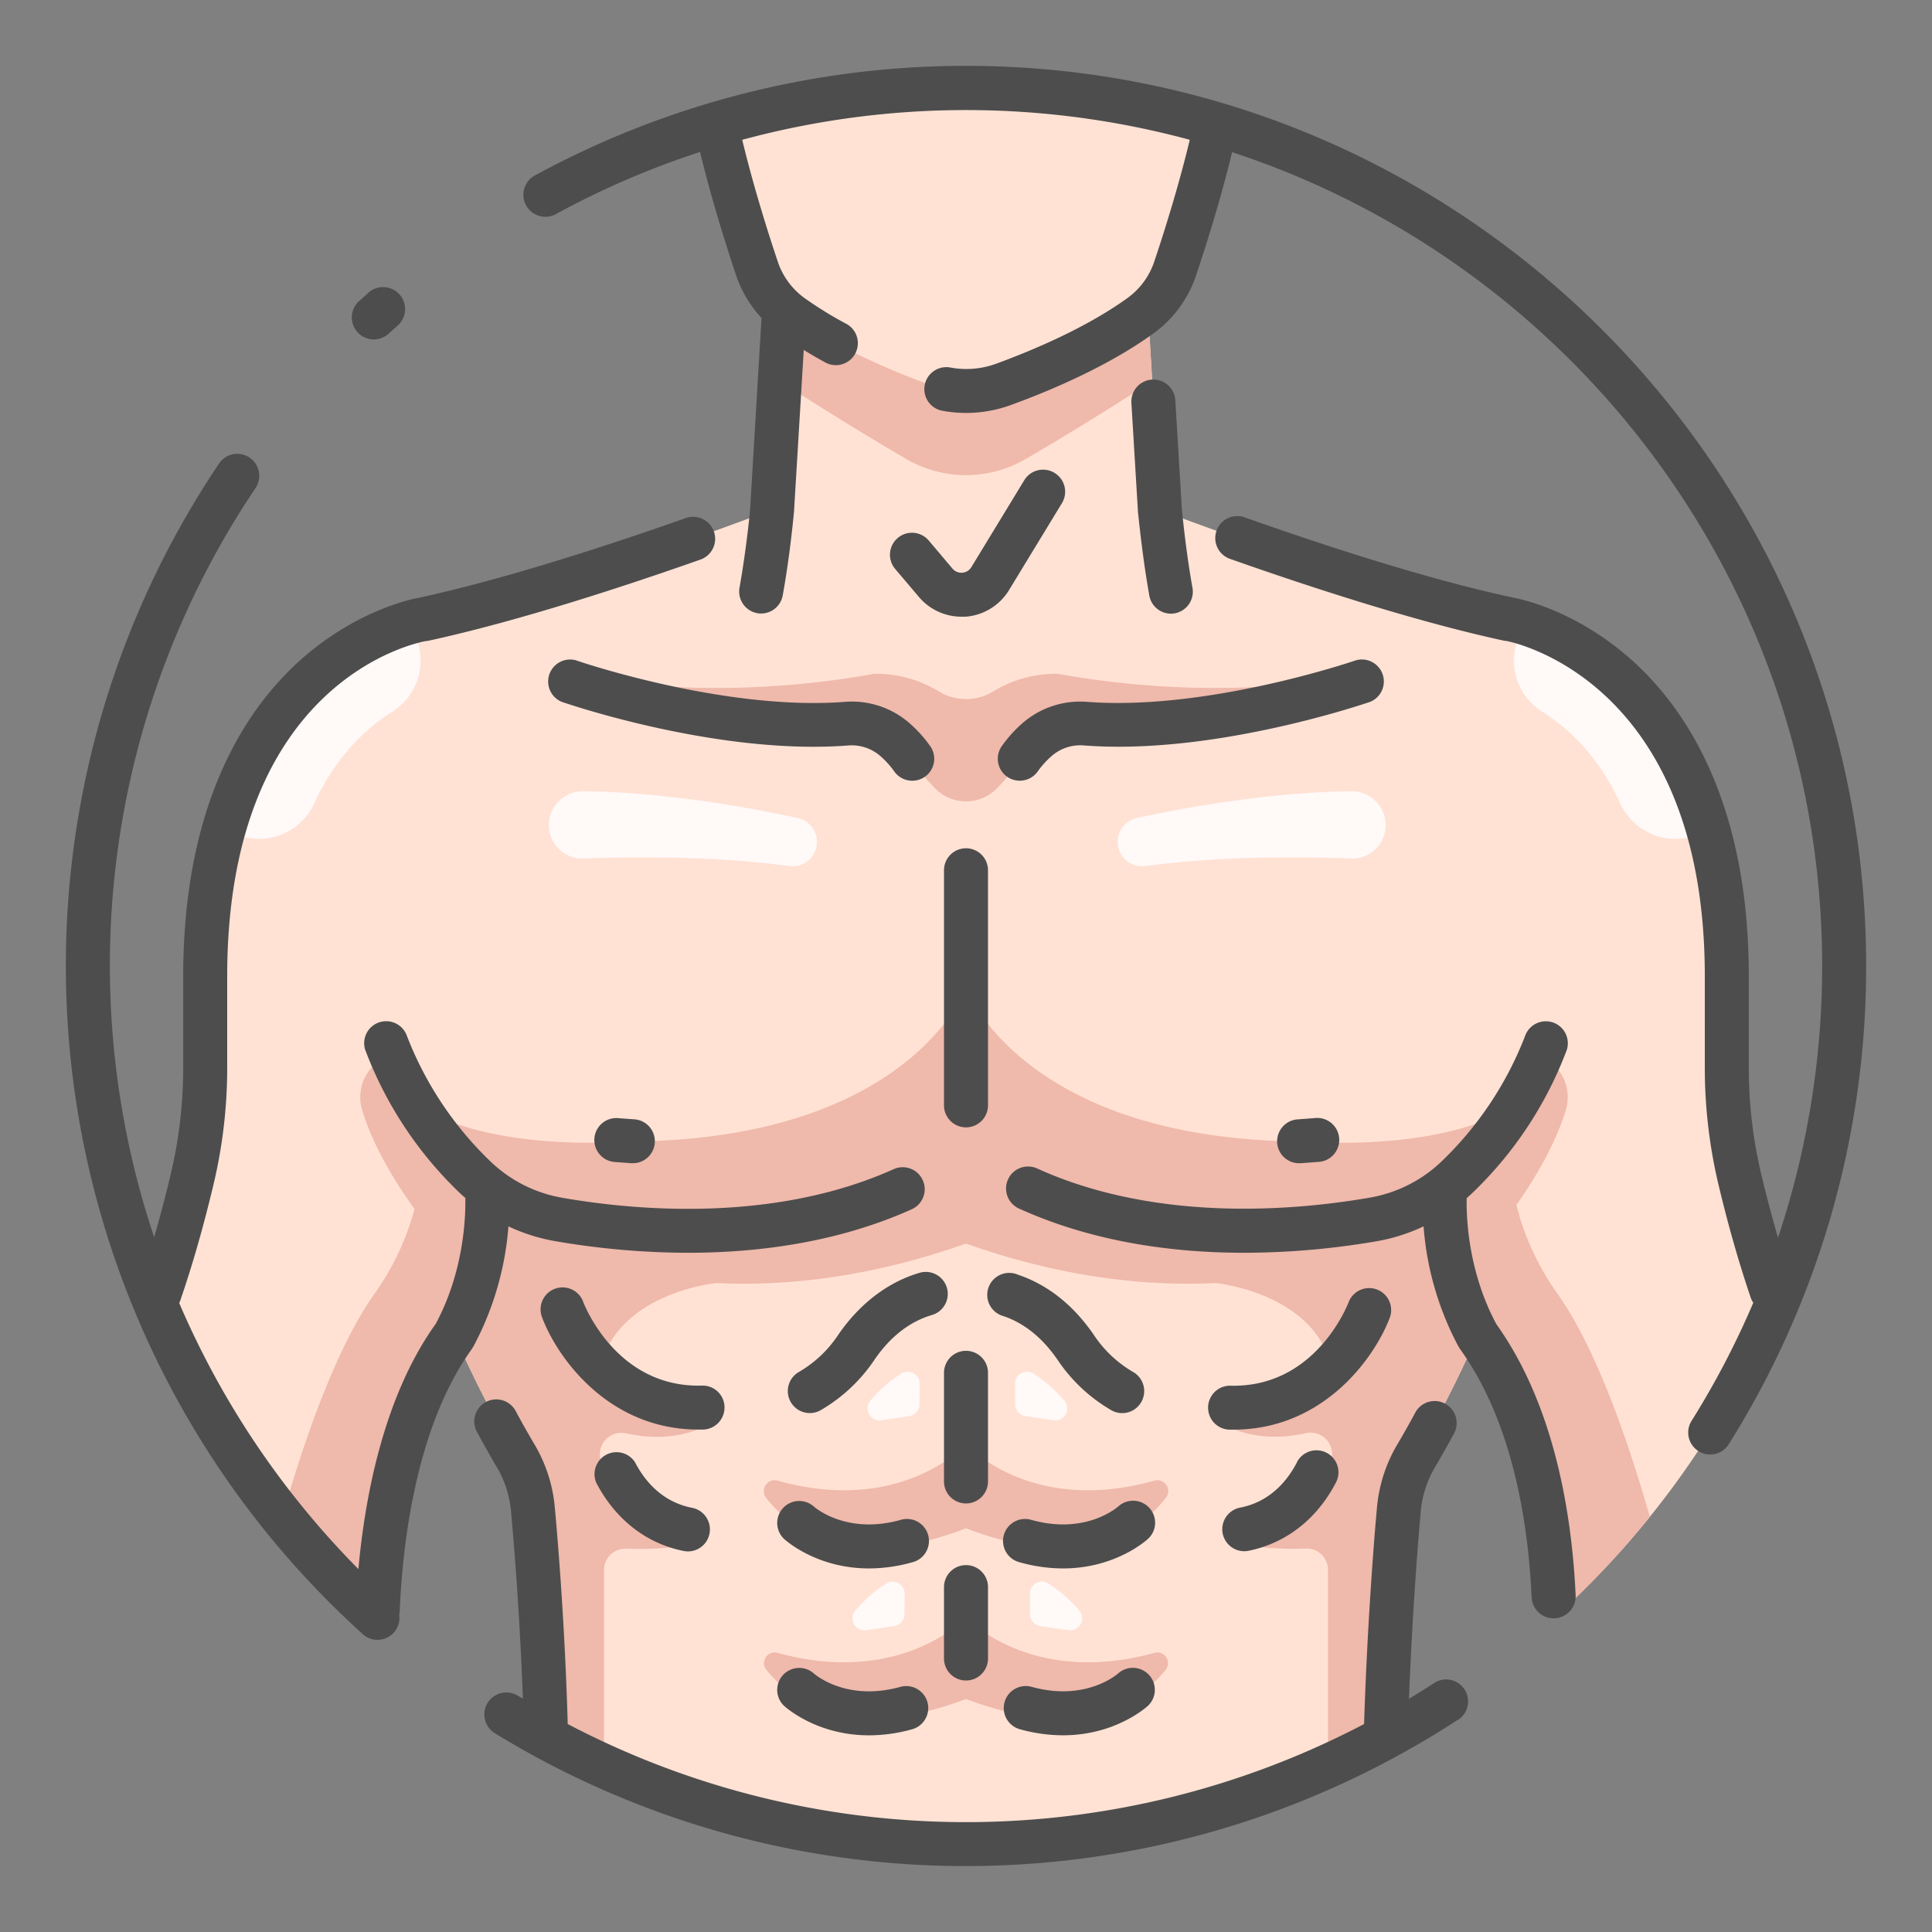 <svg id="icon" xmlns="http://www.w3.org/2000/svg" viewBox="0 0 512 512"><rect x="0" y="0" width="512" height="512" fill="#808080" stroke="none"/><defs><style>.cls-1{fill:#ffe2d4;}.cls-2{fill:#efb9ab;}.cls-3{fill:#fff9f8;}.cls-4{fill:#4d4d4d;}</style></defs><title>chest male</title><path class="cls-1" d="M461.1,312.62A127.6,127.6,0,0,1,457.62,283V258.75c0-85.11-57.58-94.62-57.58-94.62-39.55-8.51-92.62-29-92.62-29L303.91,77H208.09l-3.51,58.08s-53.07,20.53-92.62,29c0,0-57.58,9.51-57.58,94.62V283a127.6,127.6,0,0,1-3.48,29.59,318,318,0,0,1-9.68,33.1,233,233,0,0,0,58.83,83c.43-22.13,4.36-52.76,20.42-74.85a313.43,313.43,0,0,0,16.26,31.95,33.52,33.52,0,0,1,4.55,14.09c1,11.42,2.83,34,3.5,60.55a233.06,233.06,0,0,0,222.44,0c.67-26.56,2.46-49.13,3.5-60.55a33.53,33.53,0,0,1,4.56-14.09,314.55,314.55,0,0,0,16.25-31.95c16.06,22.09,20,52.72,20.42,74.85a233.12,233.12,0,0,0,58.84-83A318.26,318.26,0,0,1,461.1,312.62Z"/><path class="cls-2" d="M203.09,397c6.57,8.42,21.94,20,52.91,8V382.76s-17.07,18.93-50,9.6A2.88,2.88,0,0,0,203.09,397Z"/><path class="cls-2" d="M203.09,442.5C209.66,450.71,225,462,256,450.25v-21.6s-17.07,18.46-50,9.36A2.82,2.82,0,0,0,203.09,442.5Z"/><path class="cls-2" d="M303.91,77H208.09l-1.45,24c8.18,5.26,21.33,13.57,33.67,20.71a31.36,31.36,0,0,0,31.38,0c12.34-7.14,25.49-15.45,33.67-20.71Z"/><path class="cls-2" d="M308.92,397c-6.58,8.42-21.95,20-52.92,8V382.76s17.07,18.93,50,9.6A2.88,2.88,0,0,1,308.92,397Z"/><path class="cls-2" d="M308.92,442.5C302.34,450.71,287,462,256,450.25v-21.6s17.07,18.46,50,9.36A2.83,2.83,0,0,1,308.92,442.5Z"/><path class="cls-2" d="M280.3,178.57a31.86,31.86,0,0,0-16.88,4.54,13.82,13.82,0,0,1-14.84,0,31.83,31.83,0,0,0-16.87-4.54c-47,8.44-80.92,0-80.92,0,19.6,13.58,75.05,13.76,75.05,13.76,14.3-.19,19.33,13.76,19.33,13.76l2.4,2.59a11.47,11.47,0,0,0,16.86,0l2.4-2.59s5-14,19.33-13.76c0,0,55.45-.18,75.06-13.76C361.22,178.57,327.25,187,280.3,178.57Z"/><path class="cls-2" d="M412.85,343a70.28,70.28,0,0,1-11-23.66c4.54-6.46,10.22-15.72,13.11-25.15a11.8,11.8,0,0,0-2-10.69l-4.69-6a124,124,0,0,1-7.74,16.08c-20.28,11.86-53.9,8.95-53.9,8.95-75.7,0-90.63-40.67-90.63-40.67s-14.93,40.67-90.63,40.67c0,0-34.7,3-54.86-9.52,0,0,.14.46.34,1.3a122.89,122.89,0,0,1-8.17-16.81l-4.69,6a11.77,11.77,0,0,0-2,10.69c3,10,9.22,19.75,13.87,26.22A70.44,70.44,0,0,1,99.15,343c-10.35,14.69-18.83,39.6-24.37,59a233.29,233.29,0,0,0,25.27,26.75c.43-22.13,4.36-52.76,20.42-74.85a313.43,313.43,0,0,0,16.26,31.95,33.52,33.52,0,0,1,4.55,14.09c1,11.42,2.83,34,3.5,60.55q3.66,2,7.4,3.85l.52.25q3.65,1.8,7.36,3.48l0-52a5.68,5.68,0,0,1,6-5.66,85.28,85.28,0,0,0,13.49-.55c-12.3-6.43-17.8-15.61-20.26-22.64a5.67,5.67,0,0,1,6.64-7.37c12.48,2.79,20.24-1.61,20.24-1.61L159,362.74c4.45-20.2,30.83-22.72,30.83-22.72h0c18.53.89,40.8-1.48,66.16-10.47,25.36,9,47.63,11.36,66.16,10.47h0s26.38,2.52,30.83,22.72L325.83,378.2s7.77,4.4,20.25,1.61a5.67,5.67,0,0,1,6.63,7.37c-2.46,7-8,16.21-20.26,22.64a85.28,85.28,0,0,0,13.49.55,5.69,5.69,0,0,1,6,5.66l0,52h0c2.47-1.12,4.91-2.28,7.34-3.48l.53-.25q3.74-1.86,7.39-3.84h0c.67-26.56,2.46-49.13,3.5-60.55a33.53,33.53,0,0,1,4.56-14.09,314.55,314.55,0,0,0,16.25-31.95h0c16.06,22.09,20,52.72,20.42,74.85A233.29,233.29,0,0,0,437.22,402C431.68,382.55,423.2,357.64,412.85,343Z"/><path class="cls-1" d="M256,23.28a232.64,232.64,0,0,0-66.21,9.57,375.68,375.68,0,0,0,10.77,38.21,25.6,25.6,0,0,0,9.26,12.62c11.64,8.39,26.57,14.63,36.26,18.17a28.89,28.89,0,0,0,19.83,0c9.68-3.53,24.62-9.77,36.27-18.16a25.59,25.59,0,0,0,9.26-12.64,375.39,375.39,0,0,0,10.77-38.2A232.59,232.59,0,0,0,256,23.28Z"/><path class="cls-3" d="M146.43,222.72h0a8.93,8.93,0,0,0,8.28,4.8c10.39-.42,33.45-.88,54.47,2a6.45,6.45,0,0,0,7.31-6.41h0a6.47,6.47,0,0,0-5.08-6.33c-10.17-2.22-34-6.85-56.95-7.1A9,9,0,0,0,146.43,222.72Z"/><path class="cls-3" d="M104,188.58A16,16,0,0,0,110.64,170L109,164.85c-9.36,2.65-38.23,14-49.76,55.28l4.57,1.44A16.1,16.1,0,0,0,83.23,213C89.14,200.11,97.39,192.73,104,188.58Z"/><path class="cls-3" d="M243.72,366.73l-.05,5.43a3.17,3.17,0,0,1-2.71,3.12l-7.4,1.1a3.18,3.18,0,0,1-2.89-5.21,36.11,36.11,0,0,1,8.25-7.21A3.18,3.18,0,0,1,243.72,366.73Z"/><path class="cls-3" d="M239.74,422.37l-.05,5.43a3.17,3.17,0,0,1-2.71,3.12l-7.4,1.1a3.18,3.18,0,0,1-2.9-5.21,36.39,36.39,0,0,1,8.26-7.21A3.18,3.18,0,0,1,239.74,422.37Z"/><path class="cls-3" d="M366.25,222.72h0a8.93,8.93,0,0,1-8.28,4.8c-10.39-.42-33.45-.88-54.47,2a6.45,6.45,0,0,1-7.31-6.41h0a6.47,6.47,0,0,1,5.08-6.33c10.17-2.22,34-6.85,57-7.1A9,9,0,0,1,366.25,222.72Z"/><path class="cls-3" d="M408.67,188.58A16,16,0,0,1,402,170l1.67-5.16c9.36,2.65,38.23,14,49.76,55.28l-4.57,1.44a16.1,16.1,0,0,1-19.45-8.6C423.54,200.11,415.29,192.73,408.67,188.58Z"/><path class="cls-3" d="M269,366.73l.05,5.43a3.17,3.17,0,0,0,2.71,3.12l7.4,1.1a3.18,3.18,0,0,0,2.89-5.21,36.11,36.11,0,0,0-8.25-7.21A3.18,3.18,0,0,0,269,366.73Z"/><path class="cls-3" d="M272.94,422.37l.05,5.43a3.17,3.17,0,0,0,2.71,3.12l7.4,1.1a3.18,3.18,0,0,0,2.9-5.21,36.39,36.39,0,0,0-8.26-7.21A3.18,3.18,0,0,0,272.94,422.37Z"/><path class="cls-4" d="M163.56,296.3a5.83,5.83,0,0,0-.87,11.62l4.5.34h.44a5.82,5.82,0,0,0,.42-11.63Z"/><path class="cls-4" d="M192,372.87a5.78,5.78,0,0,0-6-5.67c-22.58.6-31.11-21.3-31.48-22.28a5.82,5.82,0,0,0-10.93,4c3.82,10.46,17.37,29.93,41.52,29.93l1.19,0A5.83,5.83,0,0,0,192,372.87Z"/><path class="cls-4" d="M168.3,387.54A5.83,5.83,0,0,0,158,392.91c5.05,9.72,13.27,16.15,23.16,18.11a5.67,5.67,0,0,0,1.14.12,5.83,5.83,0,0,0,1.13-11.55C175.24,398,170.69,392.15,168.3,387.54Z"/><path class="cls-4" d="M243.49,337.37c-8.36,2.51-15.75,8.2-21.39,16.43a31.43,31.43,0,0,1-10.37,9.78,5.83,5.83,0,0,0,2.88,10.9,5.71,5.71,0,0,0,2.87-.76,43.3,43.3,0,0,0,14.24-13.34c4.17-6.1,9.27-10.09,15.13-11.85a5.83,5.83,0,1,0-3.36-11.16Z"/><path class="cls-4" d="M207.71,407.76c.43.4,8.64,7.89,22.59,7.89a42.51,42.51,0,0,0,11.37-1.6,5.83,5.83,0,1,0-3.1-11.23c-14.19,3.91-22.5-3.22-22.94-3.61a5.83,5.83,0,0,0-7.92,8.55Z"/><path class="cls-4" d="M207.71,452c.43.39,8.64,7.88,22.59,7.88a42.47,42.47,0,0,0,11.37-1.59,5.83,5.83,0,1,0-3.1-11.24c-14.19,3.92-22.5-3.21-22.94-3.6a5.83,5.83,0,0,0-7.92,8.55Z"/><path class="cls-4" d="M223.89,186c-31.87,2.47-70.81-10.82-71.2-11a5.83,5.83,0,0,0-3.81,11c1.68.58,41.58,14.21,75.91,11.56a11.52,11.52,0,0,1,8.73,3,22.81,22.81,0,0,1,3.41,3.8,5.83,5.83,0,0,0,4.82,2.54,5.73,5.73,0,0,0,3.28-1,5.82,5.82,0,0,0,1.53-8.1,34.3,34.3,0,0,0-5.13-5.79A23.21,23.21,0,0,0,223.89,186Z"/><path class="cls-4" d="M389.83,316.49a102.19,102.19,0,0,0,25.43-38.38,5.83,5.83,0,0,0-11.07-3.64A92,92,0,0,1,381.81,308a36.43,36.43,0,0,1-18.95,9.41c-19.12,3.32-56,6.72-87.85-7.68a5.83,5.83,0,1,0-4.8,10.62C290,329.3,311.28,332,329.73,332a209.1,209.1,0,0,0,35.12-3.06A48.66,48.66,0,0,0,377.26,325a80.43,80.43,0,0,0,9.15,31.66,4.79,4.79,0,0,0,.37.58.25.25,0,0,0,0,.07c14.2,19.53,18.24,46.66,19.12,66a5.83,5.83,0,0,0,5.82,5.56H412a5.84,5.84,0,0,0,5.56-6.09c-.95-20.77-5.39-50-21-71.85-7.4-13.76-8-28-7.87-33.4C389.06,317.16,389.45,316.84,389.83,316.49Z"/><path class="cls-4" d="M344.81,308.26l4.5-.34a5.83,5.83,0,1,0-.87-11.62l-4.49.34a5.82,5.82,0,0,0,.43,11.63Z"/><path class="cls-4" d="M368.4,348.94a5.83,5.83,0,0,0-10.94-4c-.35.93-8.87,22.91-31.47,22.28h-.16a5.83,5.83,0,0,0-.15,11.65l1.19,0C351,378.87,364.57,359.4,368.4,348.94Z"/><path class="cls-4" d="M343.7,387.54c-2.39,4.61-6.94,10.44-15.08,12a5.83,5.83,0,0,0,1.13,11.55,5.59,5.59,0,0,0,1.14-.12c9.89-2,18.12-8.39,23.16-18.11a5.83,5.83,0,0,0-10.35-5.37Z"/><path class="cls-4" d="M300.27,363.58a31.53,31.53,0,0,1-10.37-9.78c-5.42-7.92-12.2-13.32-20.15-16a5.83,5.83,0,1,0-3.77,11c5.52,1.89,10.33,5.79,14.3,11.59a43.3,43.3,0,0,0,14.24,13.34,5.82,5.82,0,0,0,7.94-2.19A5.83,5.83,0,0,0,300.27,363.58Z"/><path class="cls-4" d="M304.58,399.6a5.85,5.85,0,0,0-8.2-.4c-.35.31-8.66,7.56-22.95,3.62a5.83,5.83,0,1,0-3.1,11.23,42.51,42.51,0,0,0,11.37,1.6c13.95,0,22.16-7.49,22.59-7.89A5.79,5.79,0,0,0,304.58,399.6Z"/><path class="cls-4" d="M296.38,443.43c-.35.31-8.66,7.55-22.95,3.61a5.83,5.83,0,1,0-3.1,11.24,42.47,42.47,0,0,0,11.37,1.59c13.95,0,22.16-7.49,22.59-7.88a5.83,5.83,0,0,0-7.91-8.56Z"/><path class="cls-4" d="M288.11,186A23.29,23.29,0,0,0,270.57,192a34.3,34.3,0,0,0-5.13,5.79,5.83,5.83,0,0,0,1.53,8.1,5.76,5.76,0,0,0,3.28,1,5.83,5.83,0,0,0,4.82-2.54,22.81,22.81,0,0,1,3.41-3.8,11.54,11.54,0,0,1,8.73-3c34.33,2.65,74.23-11,75.91-11.56a5.83,5.83,0,0,0-3.81-11C358.92,175.14,320,188.43,288.11,186Z"/><path class="cls-4" d="M304.58,157.83a5.83,5.83,0,0,0,5.73,4.8,6.18,6.18,0,0,0,1-.09,5.83,5.83,0,0,0,4.71-6.76c-1.8-10-2.75-20.22-2.83-21.12l-1.72-28.59a5.83,5.83,0,0,0-11.64.7l1.73,28.67s0,.06,0,.09,0,.05,0,.07C301.65,136.06,302.62,146.85,304.58,157.83Z"/><path class="cls-4" d="M96.14,433.06A5.8,5.8,0,0,0,105.8,428a7.54,7.54,0,0,0,.12-.83c.69-17.15,4.11-49,19.26-69.86,0,0,0,0,0-.06a5.87,5.87,0,0,0,.37-.59A80.43,80.43,0,0,0,134.74,325a48.66,48.66,0,0,0,12.41,3.92A209.1,209.1,0,0,0,182.27,332c18.45,0,39.76-2.68,59.52-11.61a5.83,5.83,0,0,0-4.8-10.62c-31.88,14.4-68.72,11-87.85,7.68A36.47,36.47,0,0,1,130.19,308a92.11,92.11,0,0,1-22.38-33.55,5.83,5.83,0,0,0-11.07,3.64,102.29,102.29,0,0,0,25.44,38.38c.37.35.76.67,1.14,1,.1,5.37-.46,19.61-7.84,33.35-13.82,19.26-18.77,45.94-20.5,65A227.32,227.32,0,0,1,47.5,345.33c0-.12.12-.24.17-.38,3.25-9.39,6.24-19.82,8.9-31A133.44,133.44,0,0,0,60.21,283V258.75c0-78.77,50.57-88.5,52.7-88.87l.28,0c23.93-5.16,52.6-14.59,72.44-21.59a5.83,5.83,0,0,0-3.88-11c-19.49,6.88-47.6,16.13-70.91,21.16-1.87.34-16.78,3.41-31.58,16.79-14,12.67-30.71,37.45-30.71,83.55V283a121.78,121.78,0,0,1-3.32,28.24c-1.35,5.68-2.83,11.27-4.38,16.61A226.67,226.67,0,0,1,67.71,129.35a5.82,5.82,0,1,0-9.66-6.51A238.6,238.6,0,0,0,96.14,433.06Z"/><path class="cls-4" d="M386.42,455.77a5.82,5.82,0,1,0-6.37-9.75q-3.3,2.14-6.66,4.18c.78-19.88,2.14-38.84,3.13-49.75a28,28,0,0,1,3.77-11.64c1.7-2.87,3.43-5.94,5.15-9.14a5.83,5.83,0,0,0-10.26-5.52c-1.65,3.05-3.3,6-4.92,8.71a39.75,39.75,0,0,0-5.34,16.53c-1.12,12.27-2.69,34.55-3.41,57a3.91,3.91,0,0,0,0,.49,227.15,227.15,0,0,1-211.07,0c0-.14,0-.28,0-.43-.74-25.28-2.46-46.61-3.42-57.08a39.61,39.61,0,0,0-5.34-16.53c-1.61-2.71-3.26-5.64-4.92-8.71a5.83,5.83,0,1,0-10.26,5.52c1.73,3.22,3.47,6.3,5.15,9.14a28,28,0,0,1,3.77,11.64c.86,9.4,2.33,27.71,3.15,49.74l-1.39-.82a5.83,5.83,0,0,0-6.11,9.93,238.74,238.74,0,0,0,255.29-3.53Z"/><path class="cls-4" d="M256,17.45a238.82,238.82,0,0,0-114.16,29,5.83,5.83,0,1,0,5.59,10.23,224.64,224.64,0,0,1,38.09-16.41c3.14,13,7.25,25.82,9.52,32.6a31.39,31.39,0,0,0,6.77,11.4l-3,50.31c0,.51-1,10.91-2.83,21.16a5.83,5.83,0,0,0,4.72,6.76,6,6,0,0,0,1,.09,5.83,5.83,0,0,0,5.73-4.8c2-11,2.93-21.77,3-22.23a.16.16,0,0,1,0-.07s0-.06,0-.09L213,92.74q2.61,1.61,5.46,3.17A5.83,5.83,0,1,0,224,85.67,101.14,101.14,0,0,1,213.22,79a19.57,19.57,0,0,1-7.13-9.75c-2.25-6.69-6.33-19.44-9.39-32.2a227.07,227.07,0,0,1,118.6,0c-3.05,12.75-7.14,25.53-9.39,32.21A19.58,19.58,0,0,1,298.77,79c-10.91,7.86-25,13.81-34.86,17.42a23,23,0,0,1-11.92,1,5.83,5.83,0,1,0-2,11.48,34.63,34.63,0,0,0,17.94-1.58c10.57-3.85,25.68-10.26,37.67-18.9A31.19,31.19,0,0,0,317,72.9c2.27-6.76,6.39-19.6,9.52-32.57C417.19,70.05,482.89,155.49,482.89,256a226.93,226.93,0,0,1-11.7,72c-1.56-5.38-3.06-11-4.42-16.73A121.78,121.78,0,0,1,463.45,283V258.75c0-46.1-16.7-70.88-30.71-83.55-14.8-13.38-29.71-16.45-31.57-16.79-23.44-5-51.73-14.37-71.34-21.31a5.83,5.83,0,1,0-3.88,11c20,7.06,48.8,16.56,72.87,21.74l.27,0c.53.08,52.7,9.62,52.7,88.87V283A134,134,0,0,0,455.43,314c2.55,10.72,5.43,20.78,8.54,29.92a5.46,5.46,0,0,0,.67,1.32,225.35,225.35,0,0,1-16.37,31.32,5.82,5.82,0,0,0,1.84,8,5.74,5.74,0,0,0,3.09.9,5.83,5.83,0,0,0,4.94-2.73A237.91,237.91,0,0,0,494.55,256C494.55,124.46,387.54,17.45,256,17.45Z"/><path class="cls-4" d="M97.48,77.74c-.76.67-1.51,1.35-2.26,2a5.83,5.83,0,1,0,7.87,8.6l2.14-1.93a5.83,5.83,0,1,0-7.75-8.7Z"/><path class="cls-4" d="M261.83,363.81a5.83,5.83,0,1,0-11.66,0V392.6a5.83,5.83,0,0,0,11.66,0Z"/><path class="cls-4" d="M256,414.77a5.83,5.83,0,0,0-5.83,5.83v18.92a5.83,5.83,0,1,0,11.66,0V420.6A5.83,5.83,0,0,0,256,414.77Z"/><path class="cls-4" d="M261.83,230.63a5.83,5.83,0,1,0-11.66,0v62.3a5.83,5.83,0,1,0,11.66,0Z"/><path class="cls-4" d="M279.42,125.3a5.82,5.82,0,0,0-8,2l-14,23a3.09,3.09,0,0,1-5,.39l-6.22-7.36a5.83,5.83,0,1,0-8.9,7.53l6.23,7.35a14.74,14.74,0,0,0,11.25,5.22c.38,0,.76,0,1.14,0a14.8,14.8,0,0,0,11.45-7l14-23A5.83,5.83,0,0,0,279.42,125.3Z"/></svg>